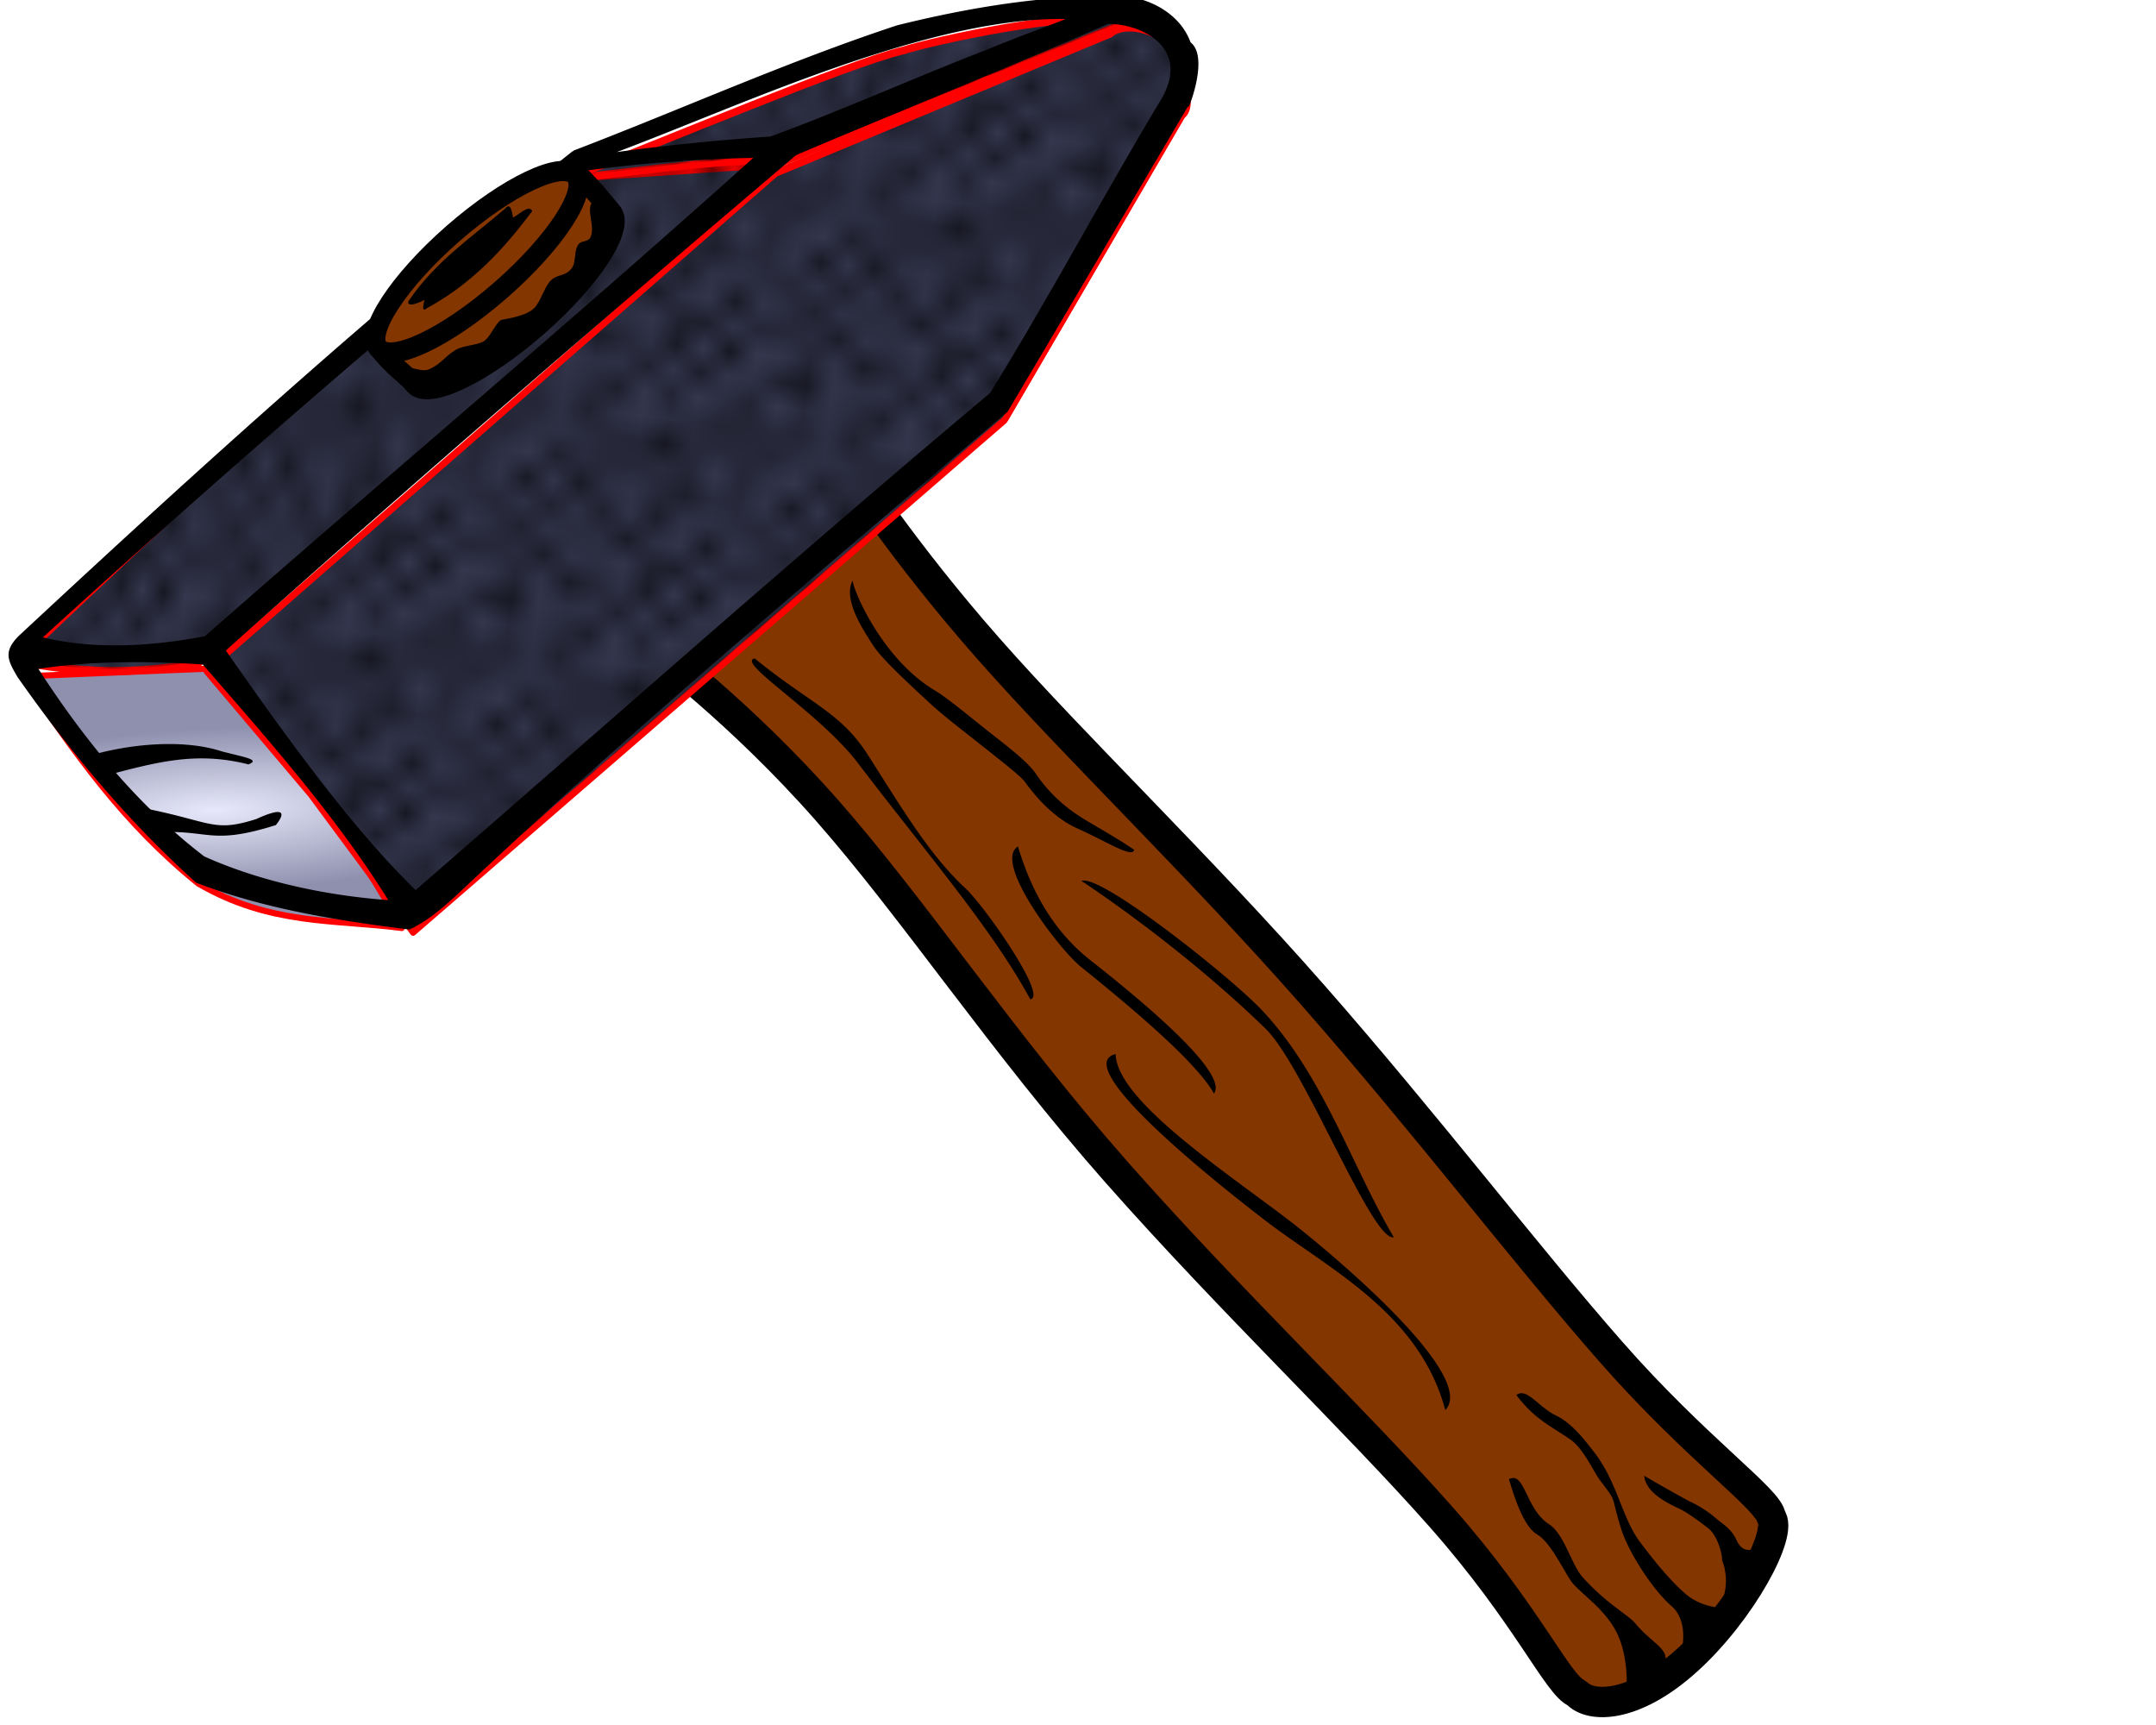 <svg xmlns="http://www.w3.org/2000/svg" xmlns:xlink="http://www.w3.org/1999/xlink" width="25mm" height="20mm" viewBox="0 0 25 20"><defs><pattern id="a" width="10" height="10" patternTransform="scale(10)" patternUnits="userSpaceOnUse"><circle cx="2.567" cy=".81" r=".45"/><circle cx="3.048" cy="2.33" r=".45"/><circle cx="4.418" cy="2.415" r=".45"/><circle cx="1.844" cy="3.029" r=".45"/><circle cx="6.08" cy="1.363" r=".45"/><circle cx="5.819" cy="4.413" r=".45"/><circle cx="4.305" cy="4.048" r=".45"/><circle cx="5.541" cy="3.045" r=".45"/><circle cx="4.785" cy="5.527" r=".45"/><circle cx="2.667" cy="5.184" r=".45"/><circle cx="7.965" cy="1.448" r=".45"/><circle cx="7.047" cy="5.049" r=".45"/><circle cx="4.34" cy=".895" r=".45"/><circle cx="7.125" cy=".34" r=".45"/><circle cx="9.553" cy="1.049" r=".45"/><circle cx="7.006" cy="2.689" r=".45"/><circle cx="8.909" cy="2.689" r=".45"/><circle cx="9.315" cy="4.407" r=".45"/><circle cx="7.82" cy="3.87" r=".45"/><circle cx="8.27" cy="5.948" r=".45"/><circle cx="7.973" cy="7.428" r=".45"/><circle cx="9.342" cy="8.072" r=".45"/><circle cx="8.206" cy="9.315" r=".45"/><circle cx="9.682" cy="9.475" r=".45"/><circle cx="9.688" cy="6.186" r=".45"/><circle cx="3.379" cy="6.296" r=".45"/><circle cx="2.871" cy="8.204" r=".45"/><circle cx="4.59" cy="8.719" r=".45"/><circle cx="3.181" cy="9.671" r=".45"/><circle cx="5.734" cy="7.315" r=".45"/><circle cx="6.707" cy="6.513" r=".45"/><circle cx="5.73" cy="9.67" r=".45"/><circle cx="6.535" cy="8.373" r=".45"/><circle cx="4.37" cy="7.154" r=".45"/><circle cx=".622" cy="7.25" r=".45"/><circle cx=".831" cy="5.679" r=".45"/><circle cx="1.257" cy="8.519" r=".45"/><circle cx="1.989" cy="6.877" r=".45"/><circle cx=".374" cy="3.181" r=".45"/><circle cx="1.166" cy="1.664" r=".45"/><circle cx="1.151" cy=".093" r=".45"/><circle cx="1.151" cy="10.093" r=".45"/><circle cx="1.302" cy="4.451" r=".45"/><circle cx="3.047" cy="3.763" r=".45"/></pattern><pattern xlink:href="#b" patternTransform="matrix(.893 0 0 1.357 162.14 915.36)" id="d"/><pattern xlink:href="#b" patternTransform="matrix(1.286 0 0 1.179 197.99 957.62)" id="e"/><pattern xlink:href="#b" patternTransform="matrix(1.036 0 0 1.643 177.14 925.71)" id="f"/><pattern patternUnits="userSpaceOnUse" patternTransform="scale(10)" height="10" width="10" id="b"><circle r=".45" cy=".81" cx="2.567"/><circle r=".45" cy="2.33" cx="3.048"/><circle r=".45" cy="2.415" cx="4.418"/><circle r=".45" cy="3.029" cx="1.844"/><circle r=".45" cy="1.363" cx="6.08"/><circle r=".45" cy="4.413" cx="5.819"/><circle r=".45" cy="4.048" cx="4.305"/><circle r=".45" cy="3.045" cx="5.541"/><circle r=".45" cy="5.527" cx="4.785"/><circle r=".45" cy="5.184" cx="2.667"/><circle r=".45" cy="1.448" cx="7.965"/><circle r=".45" cy="5.049" cx="7.047"/><circle r=".45" cy=".895" cx="4.34"/><circle r=".45" cy=".34" cx="7.125"/><circle r=".45" cy="1.049" cx="9.553"/><circle r=".45" cy="2.689" cx="7.006"/><circle r=".45" cy="2.689" cx="8.909"/><circle r=".45" cy="4.407" cx="9.315"/><circle r=".45" cy="3.87" cx="7.82"/><circle r=".45" cy="5.948" cx="8.27"/><circle r=".45" cy="7.428" cx="7.973"/><circle r=".45" cy="8.072" cx="9.342"/><circle r=".45" cy="9.315" cx="8.206"/><circle r=".45" cy="9.475" cx="9.682"/><circle r=".45" cy="6.186" cx="9.688"/><circle r=".45" cy="6.296" cx="3.379"/><circle r=".45" cy="8.204" cx="2.871"/><circle r=".45" cy="8.719" cx="4.59"/><circle r=".45" cy="9.671" cx="3.181"/><circle r=".45" cy="7.315" cx="5.734"/><circle r=".45" cy="6.513" cx="6.707"/><circle r=".45" cy="9.67" cx="5.73"/><circle r=".45" cy="8.373" cx="6.535"/><circle r=".45" cy="7.154" cx="4.37"/><circle r=".45" cy="7.25" cx=".622"/><circle r=".45" cy="5.679" cx=".831"/><circle r=".45" cy="8.519" cx="1.257"/><circle r=".45" cy="6.877" cx="1.989"/><circle r=".45" cy="3.181" cx=".374"/><circle r=".45" cy="1.664" cx="1.166"/><circle r=".45" cy=".093" cx="1.151"/><circle r=".45" cy="10.093" cx="1.151"/><circle r=".45" cy="4.451" cx="1.302"/><circle r=".45" cy="3.763" cx="3.047"/></pattern><radialGradient gradientUnits="userSpaceOnUse" gradientTransform="matrix(1.538 -.249 .064 .386 -74.689 618.84)" r="9.931" cy="1002.1" cx="19.523" id="c"><stop offset="0" stop-color="#e7e8fa"/><stop offset="1" stop-color="#8e90ae"/></radialGradient></defs><g fill-rule="evenodd"><path d="M9.818 5.405c.07.071.637.973 1.642 2.114 1.006 1.142 2.45 2.523 3.762 4.017 1.312 1.494 2.466 3.007 3.456 4.135.99 1.129 1.845 1.721 1.854 1.917.156.178-.346 1.098-.968 1.66-.622.564-1.128.556-1.284.378-.21-.076-.573-.91-1.568-2.036-.995-1.126-2.441-2.5-3.761-3.995-1.32-1.494-2.364-3.069-3.368-4.207C8.58 8.249 7.615 7.547 7.57 7.489z" color="#000" fill="#843600" stroke="#000" stroke-width=".352" stroke-linecap="round" stroke-linejoin="bevel"/><g stroke="red" stroke-width=".29"><path d="M32.845 968.99c4.184-2.175 12.824-7.043 15.268-7.912 1.176-.543 8.015-2.963 10.651-2.67l-15.963 8.704z" fill="#35374f" stroke-linejoin="bevel" transform="matrix(.239 .029 -.029 .243 26.853 -234.363)"/><path d="M18.355 994.21l24.375-26.655 15.217-8.464c.587-.643 2.079-.456 2.669.084.59.54 1.812 2.882 1.23 3.332l-6.766 15.354-25.357 27.46-5.684-5.913z" color="#000" fill="#35374f" stroke-linecap="round" stroke-linejoin="round" transform="matrix(.239 .029 -.029 .243 26.853 -234.363)"/><path d="M9.239 994.84c2.789.234 5.67.006 8.698-.949l24.852-26.85c-1.92-.035-6.246 1.133-9.946 1.987-8.467 8.006-16.075 16.87-23.605 25.812z" fill="#35374f" transform="matrix(.239 .029 -.029 .243 26.853 -234.363)"/><path d="M9.544 995.59l8.72-1.407c4.029 3.266 7.275 6.232 10.852 11.077-3.25-.03-6.3.634-9.988-.931-3.924-2.421-6.6-5.377-9.584-8.74z" color="#000" fill="url(#c)" stroke-linecap="round" stroke-linejoin="round" transform="matrix(.239 .029 -.029 .243 26.853 -234.363)"/></g><g stroke="red" stroke-width=".29"><path d="M107.62 901.52c4.184-2.175 12.824-7.043 15.268-7.912 1.176-.543 8.015-2.963 10.651-2.67l-15.963 8.704z" fill="url(#d)" stroke-linejoin="bevel" transform="matrix(.239 .029 -.029 .243 7.012 -220.114)"/><path d="M93.134 926.74l24.375-26.655 15.217-8.464c.587-.643 2.079-.456 2.669.084.59.54 1.812 2.882 1.23 3.332l-6.766 15.354-25.357 27.46-5.684-5.913z" color="#000" fill="url(#e)" stroke-linecap="round" stroke-linejoin="round" transform="matrix(.239 .029 -.029 .243 7.012 -220.114)"/><path d="M84.018 927.37c2.79.234 5.671.006 8.699-.949l24.852-26.85c-1.921-.035-6.247 1.133-9.947 1.987-8.466 8.006-16.074 16.87-23.604 25.812z" fill="url(#f)" transform="matrix(.239 .029 -.029 .243 7.012 -220.114)"/></g><path style="text-indent:0;text-decoration-line:none;text-decoration-style:solid;text-decoration-color:#000;text-transform:none;white-space:normal;isolation:auto;mix-blend-mode:normal;solid-color:#000" d="M13.11-.037c-.92-.044-1.897.129-2.709.331-1.273.42-2.499.973-3.751 1.452v.006l-.01.001C4.386 3.543 2.286 5.447.215 7.375c-.18.184-.124.282-.011.476.599.853 1.273 1.665 2.07 2.383.772.298 1.616.437 2.472.543.247-.112.453-.31.65-.494C7.359 8.431 9.53 6.61 11.683 4.775c.703-1.183 1.4-2.37 2.1-3.554-.052.17.261-.546.022-.73-.106-.294-.398-.475-.694-.526v-.002zm-1.663.612c-.744.284-1.767.739-2.515 1.008-.59.04-1.184.099-1.78.18C8.616 1.215 10.76.197 12.356.22c-.233.096-.44.162-.91.355zm1.399-.298c.411-.002 1.003.299.582.935-.665 1.112-1.267 2.243-1.946 3.343C9.221 6.454 7.02 8.41 4.819 10.32c-.753-.734-1.532-1.82-2.2-2.778 2.22-1.987 4.404-3.87 6.613-5.744 1.257-.535 2.366-.97 3.614-1.52zm-4.11 1.552C6.62 3.73 4.5 5.51 2.377 7.376c-.595.114-1.26.162-1.88.014A160.204 160.204 0 016.74 1.986c.686-.097 1.319-.138 1.996-.157zM2.351 7.704c.714.822 1.542 1.75 2.151 2.732-.663-.048-1.444-.197-2.133-.506-.737-.564-1.366-1.31-1.924-2.175.568-.087 1.21-.096 1.906-.051z" color="#000"/><g transform="matrix(.183 -.16 .157 .185 -152.71 -169.15)" fill="#843600" stroke="#000" stroke-width=".958" stroke-linecap="round" stroke-linejoin="bevel" color="#000"><path d="M44.384 963.41c.106 1.641.063 1.675.063 2.652 0 .976-2.798 1.767-6.25 1.767s-6.25-.791-6.25-1.767c0-.724-.232-1.282-.18-2.503"/><ellipse ry="1.768" rx="6.25" cy="963.6" cx="38.007"/></g><path style="text-indent:0;text-decoration-line:none;text-decoration-style:solid;text-decoration-color:#000;text-transform:none;white-space:normal;isolation:auto;mix-blend-mode:normal;solid-color:#000" d="M2.883 8.862c.133-.056-.03-.078-.31-.15-.43-.141-1.017-.091-1.466.03L1.193 9c.614-.16 1.072-.294 1.69-.137zM2.972 9.496c.382-.174.307-.03.227.07-.756.239-.773.05-1.368.085l-.315-.309c.943.167.927.323 1.456.154zM17.497 17.15c.037.117.152.539.326.64.174.101.332.48.424.579.14.15.375.306.503.567.128.26.112.591.112.591s.41-.163.439-.239c.066-.17-.145-.232-.335-.462-.09-.109-.328-.222-.615-.54-.13-.145-.211-.498-.388-.613-.276-.178-.281-.621-.466-.523zM17.584 16.176c.224.294.411.361.645.528.153.127.246.357.33.467.206.269.11.149.24.557.089.279.37.708.58.89.21.181.12.52.12.52l.518-.493s-.267.011-.473-.166c-.205-.177-.409-.444-.528-.602-.205-.27-.262-.688-.521-1.027-.112-.146-.267-.351-.452-.438-.196-.092-.345-.334-.46-.236zM19.065 17.11c.02.195.256.312.426.391.089.044.29.194.332.231.07.062.143.231.146.359.096.248.005.456.005.456l.455-.654c.002.005-.188.194-.294-.038-.065-.14-.156-.178-.264-.274a1.351 1.351 0 00-.288-.178 19.926 19.926 0 01-.518-.293zM12.936 12.221c-.567.14 1.332 1.62 1.74 1.933.726.558 1.78 1.064 2.083 2.195.39-.408-1.4-1.883-1.794-2.186-.727-.56-2.016-1.4-2.029-1.942zM12.54 10.213c.78.522 1.567 1.159 2.135 1.714.45.439 1.234 2.474 1.487 2.418-.495-.84-.823-1.89-1.538-2.642-.377-.395-1.867-1.575-2.084-1.49zM8.75 7.634c-.217.048.747.623 1.196 1.211.825 1.08 1.556 1.924 2 2.74.212-.021-.53-1.082-.753-1.288-.434-.4-.777-.997-1.137-1.556-.313-.485-.665-.585-1.305-1.107zM9.89 6.727c-.088.145.003.39.157.634.115.184.123.226.714.773.179.165.348.292.58.476.232.183.496.39.54.451.195.27.404.451.609.543.346.154.642.351.661.248-.28-.188-.485-.29-.654-.402a1.753 1.753 0 01-.491-.487c-.101-.14-.312-.3-.546-.484-.233-.184-.47-.384-.62-.474-.643-.385-.976-1.238-.95-1.278zM11.804 9.814c-.297.18.48 1.191.721 1.388.377.305 1.331 1.073 1.551 1.477.21-.274-1.232-1.385-1.456-1.565-.366-.296-.643-.718-.816-1.3z" color="#000"/><path d="M4.629 4.296c.046-.103.234.03.339-.012.145-.059.18-.144.314-.226.088-.054.235-.051.326-.1.076-.042.15-.239.213-.251.063-.013.284-.042.377-.138.066-.07.113-.228.175-.302.082-.097.17-.052.251-.15.065-.077.023-.212.088-.289.03-.036.098-.025.126-.063.086-.12-.077-.388.062-.439.048-.017.106.05.113.1.023.229.135.253-.803 1.293-.544.604-1.405.79-1.405.79s-.214-.129-.176-.213zM5.86 2.416c-.387.335-.806.607-1.125 1.078-.01.058.065.043.188-.016-.03.11-.016.132.027.095.618-.333 1.003-.839 1.222-1.126-.04-.078-.144.035-.224.076-.02-.148-.053-.15-.088-.107z"/></g></svg>